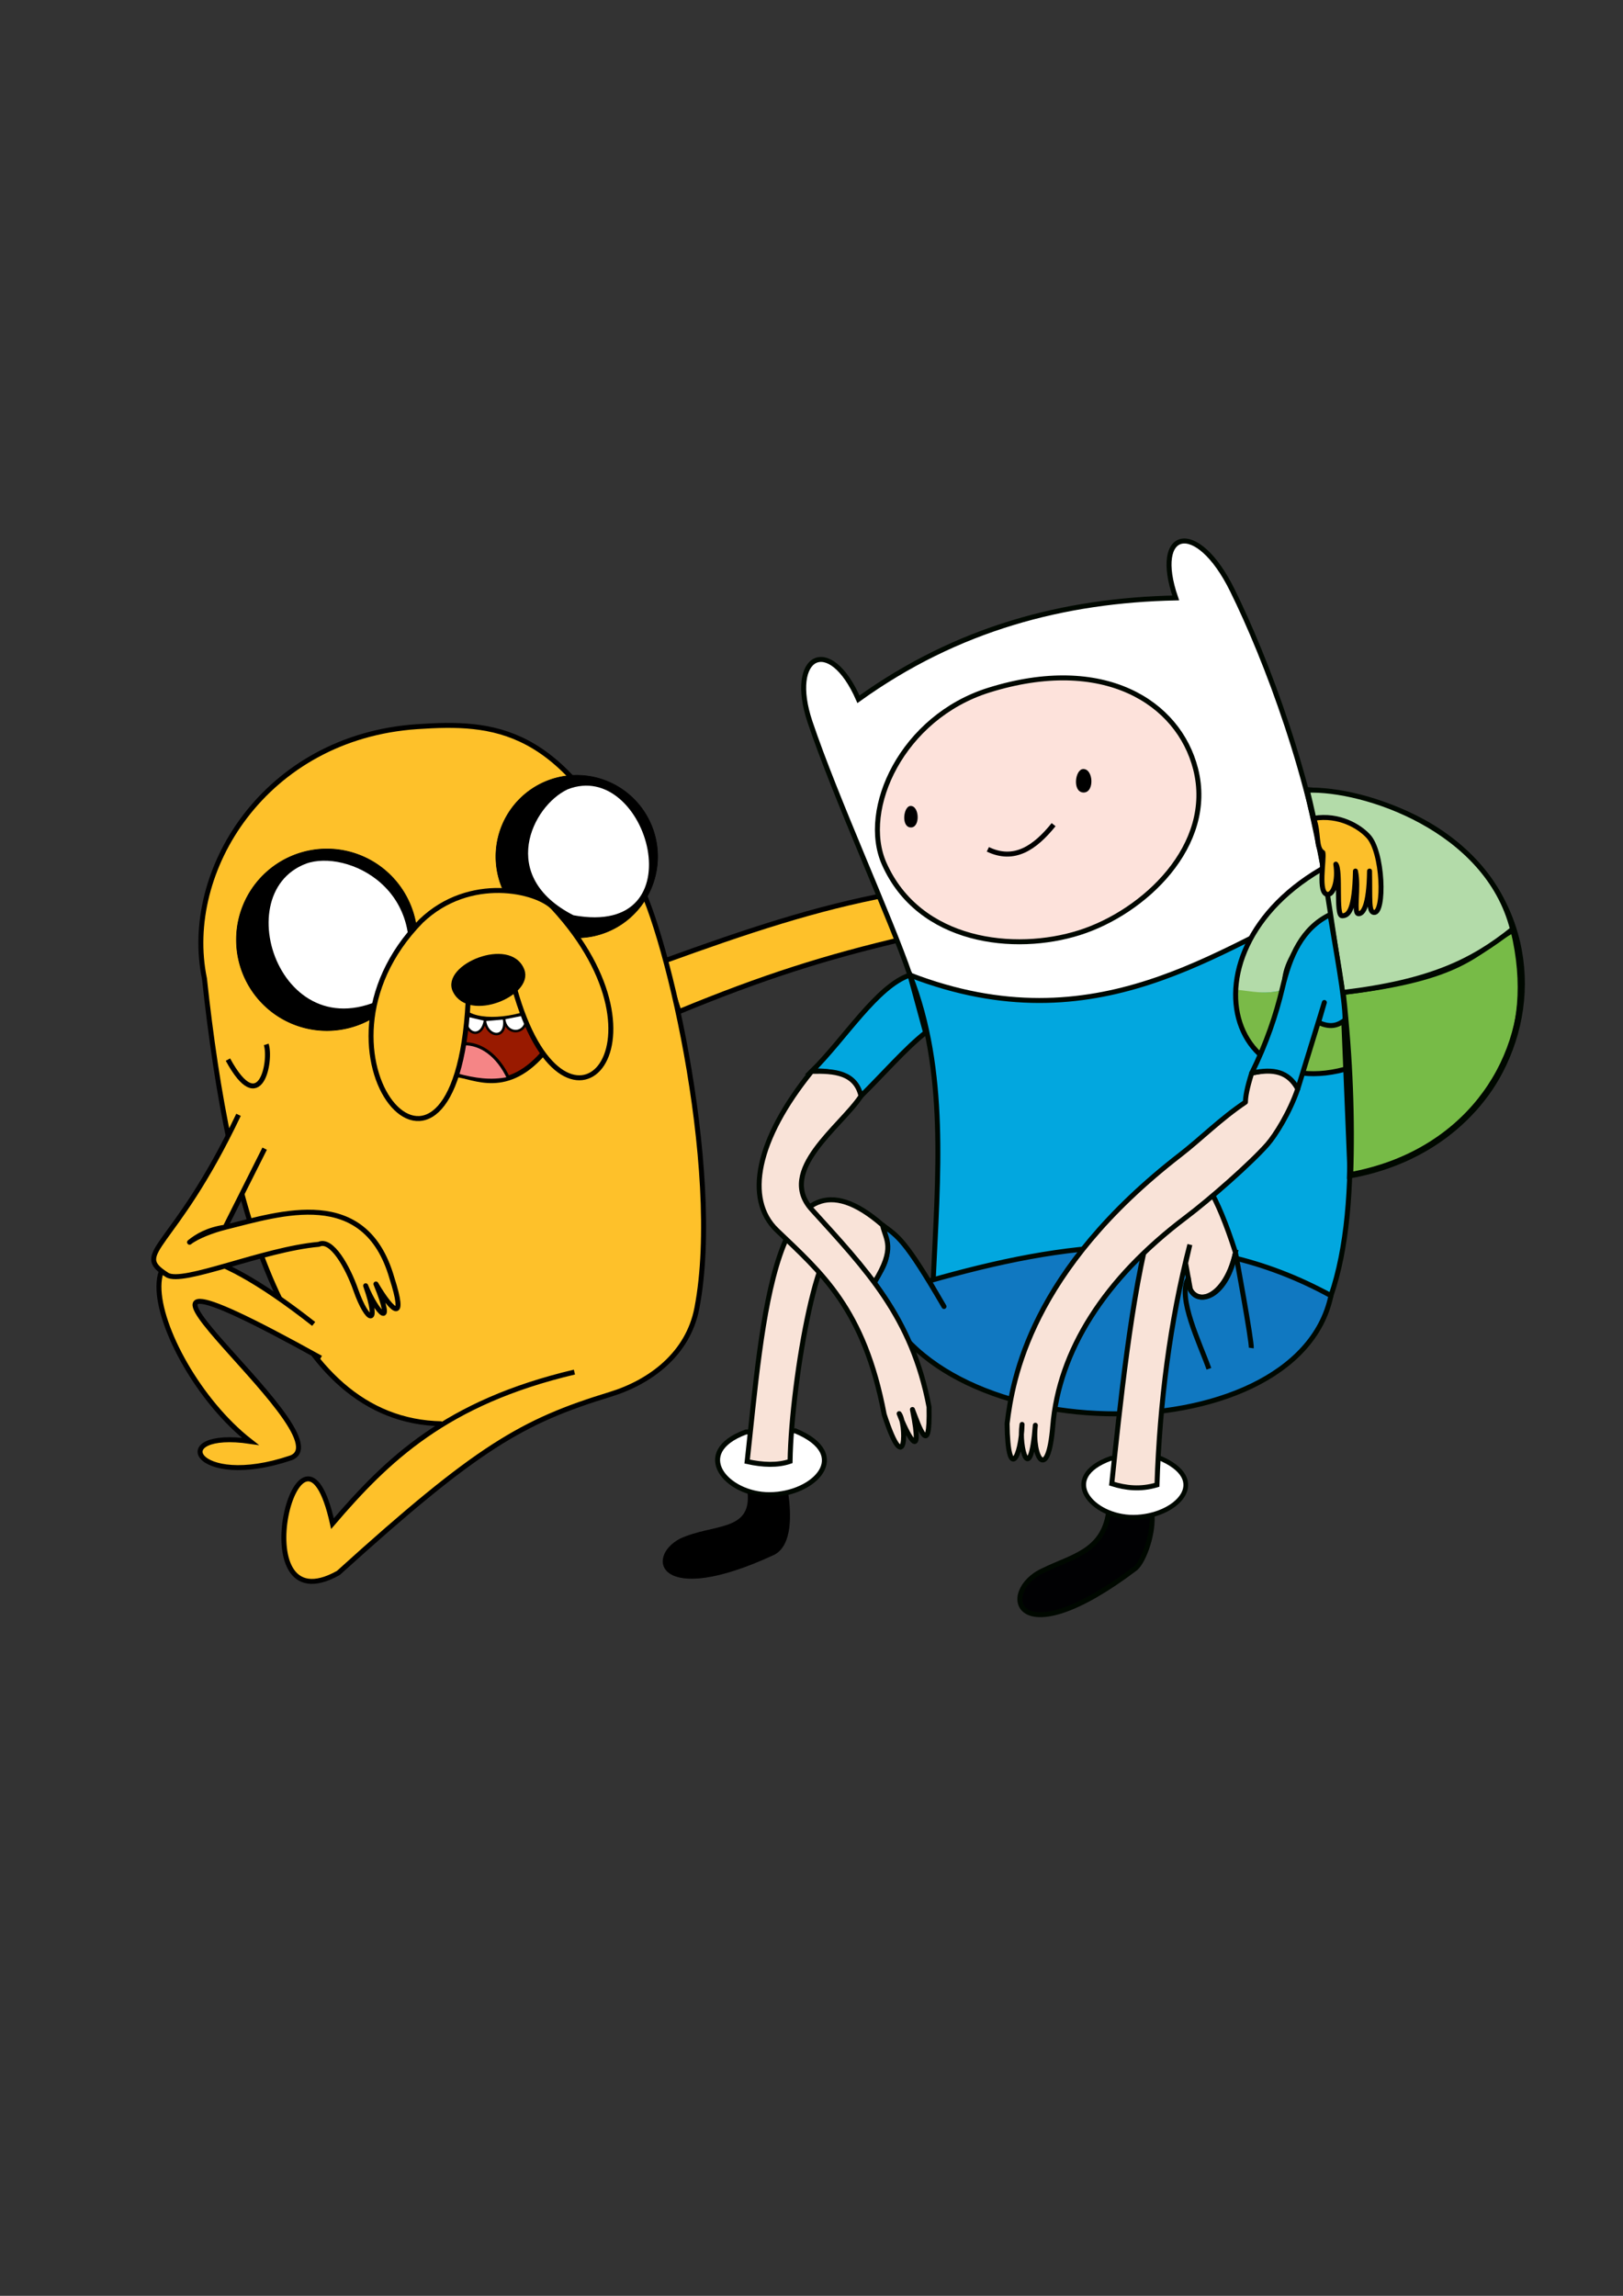 <?xml version="1.0" encoding="UTF-8" standalone="no"?>
<!-- Created with Inkscape (http://www.inkscape.org/) -->

<svg
   xmlns:dc="http://purl.org/dc/elements/1.1/"
   xmlns:cc="http://creativecommons.org/ns#"
   xmlns:rdf="http://www.w3.org/1999/02/22-rdf-syntax-ns#"
   xmlns:svg="http://www.w3.org/2000/svg"
   xmlns="http://www.w3.org/2000/svg"
   xmlns:sodipodi="http://sodipodi.sourceforge.net/DTD/sodipodi-0.dtd"
   xmlns:inkscape="http://www.inkscape.org/namespaces/inkscape"
   width="210mm"
   height="297mm"
   viewBox="0 0 210 297"
   version="1.1"
   id="svg8"
   inkscape:version="0.92.4 (5da689c313, 2019-01-14)"
   sodipodi:docname="Hora-de-Aventura-2.svg">
  <rect x="0" y="0" width="210" height="297" fill="#333333" stroke="none"/>
  <defs
     id="defs2" />
  <sodipodi:namedview
     id="base"
     pagecolor="#ffffff"
     bordercolor="#666666"
     borderopacity="1.0"
     inkscape:pageopacity="0.0"
     inkscape:pageshadow="2"
     inkscape:zoom="0.7"
     inkscape:cx="21.042913"
     inkscape:cy="382.93293"
     inkscape:document-units="mm"
     inkscape:current-layer="layer1"
     showgrid="false"
     inkscape:window-width="1920"
     inkscape:window-height="1017"
     inkscape:window-x="-8"
     inkscape:window-y="-8"
     inkscape:window-maximized="1" />
  <g
     inkscape:label="Camada 1"
     inkscape:groupmode="layer"
     id="layer1">
    <path
       style="opacity:1;vector-effect:none;fill:#fec12a;fill-opacity:1;stroke:#000000;stroke-width:0.643;stroke-linecap:butt;stroke-linejoin:miter;stroke-miterlimit:4;stroke-dasharray:none;stroke-dashoffset:0;stroke-opacity:1"
       d="m 87.864,130.868 c 10.775,-4.444 18.94,-7.057 29.428,-9.495 l -2.135,-5.693 c -9.64,1.805 -18.332,4.696 -29.371,8.696 z"
       id="path4585"
       inkscape:connector-curvature="0"
       sodipodi:nodetypes="ccccc" />
    <path
       style="opacity:1;vector-effect:none;fill:#fec12a;fill-opacity:1;stroke:#000000;stroke-width:0.643;stroke-linecap:butt;stroke-linejoin:miter;stroke-miterlimit:4;stroke-dasharray:none;stroke-dashoffset:0;stroke-opacity:1"
       d="m 74.324,177.501 c -16.627,3.927 -24.201,11.313 -31.305,19.604 -4.091,-18.419 -12.214,13.648 0.76,6.383 17.982,-16.28 23.76,-19.61 35.169,-23.102 5.219,-1.597 10.083,-5.241 11.22,-11.153 C 93.641,151.182 85.832,118.434 81.923,112.915 72.691,93.927 63.979,93.327 53.968,94.006 34.296,95.339 23.57,112.665 26.454,126.592 c 3.191,29.683 10.523,57.215 30.698,57.596"
       id="path4589"
       inkscape:connector-curvature="0"
       sodipodi:nodetypes="cccsscscc" />
    <path
       style="opacity:1;vector-effect:none;fill:#991a00;fill-opacity:1;stroke:#000000;stroke-width:0.643;stroke-linecap:butt;stroke-linejoin:round;stroke-miterlimit:4;stroke-dasharray:none;stroke-dashoffset:0;stroke-opacity:1"
       d="m 68.106,131.148 c -4.002,1.275 -8.536,0.948 -8.77,-1.647 l -0.208,9.552 c 2.076,0.125 6.543,2.944 11.55,-3.267 z"
       id="path4614"
       inkscape:connector-curvature="0"
       sodipodi:nodetypes="ccccc" />
    <path
       sodipodi:nodetypes="ccc"
       inkscape:connector-curvature="0"
       id="path4624"
       d="m 65.213,131.724 c 0.458,2.82 -2.24,2.567 -2.488,0.219 z"
       style="opacity:1;vector-effect:none;fill:#ffffff;fill-opacity:1;stroke:#000000;stroke-width:0.322;stroke-linecap:butt;stroke-linejoin:round;stroke-miterlimit:4;stroke-dasharray:none;stroke-dashoffset:0;stroke-opacity:1" />
    <path
       style="opacity:1;vector-effect:none;fill:#ffffff;fill-opacity:1;stroke:#000000;stroke-width:0.322;stroke-linecap:butt;stroke-linejoin:round;stroke-miterlimit:4;stroke-dasharray:none;stroke-dashoffset:0;stroke-opacity:1"
       d="m 62.775,131.911 c -0.446,2.821 -2.931,1.738 -2.431,-0.57 z"
       id="path4618"
       inkscape:connector-curvature="0"
       sodipodi:nodetypes="ccc" />
    <path
       style="opacity:1;vector-effect:none;fill:#ffffff;fill-opacity:1;stroke:#000000;stroke-width:0.322;stroke-linecap:butt;stroke-linejoin:round;stroke-miterlimit:4;stroke-dasharray:none;stroke-dashoffset:0;stroke-opacity:1"
       d="m 68.106,131.148 c 0.368,2.833 -2.72,2.931 -2.892,0.576 z"
       id="path4626"
       inkscape:connector-curvature="0"
       sodipodi:nodetypes="ccc" />
    <path
       style="opacity:1;vector-effect:none;fill:#f58586;fill-opacity:1;stroke:#000000;stroke-width:0.402;stroke-linecap:butt;stroke-linejoin:round;stroke-miterlimit:4;stroke-dasharray:none;stroke-dashoffset:0;stroke-opacity:1"
       d="m 59.963,135.026 -0.836,4.027 c 2.187,0.609 4.399,0.954 6.687,0.456 -1.404,-3.015 -3.607,-4.545 -5.851,-4.483 z"
       id="path4616"
       inkscape:connector-curvature="0"
       sodipodi:nodetypes="cccc" />
    <path
       inkscape:connector-curvature="0"
       id="path4612"
       d="m 85.093,110.809 a 10.466,10.517 0 0 1 -10.466,10.517 10.466,10.517 0 0 1 -10.466,-10.517 10.466,10.517 0 0 1 10.466,-10.517 10.466,10.517 0 0 1 10.466,10.517 z"
       style="opacity:1;vector-effect:none;fill:#000000;fill-opacity:1;fill-rule:evenodd;stroke:#000000;stroke-width:0.07;stroke-linecap:butt;stroke-linejoin:miter;stroke-miterlimit:4;stroke-dasharray:none;stroke-dashoffset:0;stroke-opacity:1" />
    <path
       style="opacity:1;vector-effect:none;fill:#000000;fill-opacity:1;fill-rule:evenodd;stroke:#000000;stroke-width:0.078;stroke-linecap:butt;stroke-linejoin:miter;stroke-miterlimit:4;stroke-dasharray:none;stroke-dashoffset:0;stroke-opacity:1"
       d="m 54,121.575 a 11.706,11.748 0 0 1 -11.706,11.748 11.706,11.748 0 0 1 -11.706,-11.748 11.706,11.748 0 0 1 11.706,-11.748 11.706,11.748 0 0 1 11.706,11.748 z"
       id="path4609"
       inkscape:connector-curvature="0" />
    <path
       style="opacity:1;vector-effect:none;fill:#ffffff;fill-opacity:1;stroke:#000000;stroke-width:0.643;stroke-linecap:butt;stroke-linejoin:miter;stroke-miterlimit:4;stroke-dasharray:none;stroke-dashoffset:0;stroke-opacity:1"
       d="M 52.402,127.859 C 56.434,114.823 44.967,109.462 39.508,111.418 28.363,115.592 36.878,138.871 52.402,127.859 Z"
       id="path4605"
       inkscape:connector-curvature="0"
       sodipodi:nodetypes="ccc" />
    <path
       sodipodi:nodetypes="ccc"
       inkscape:connector-curvature="0"
       id="path4607"
       d="m 74.105,118.661 c -10.101,-5.139 -5.546,-14.575 -0.754,-16.802 10.736,-4.213 17.561,19.924 0.754,16.802 z"
       style="opacity:1;vector-effect:none;fill:#ffffff;fill-opacity:1;stroke:#000000;stroke-width:0.544;stroke-linecap:butt;stroke-linejoin:miter;stroke-miterlimit:4;stroke-dasharray:none;stroke-dashoffset:0;stroke-opacity:1" />
    <path
       style="opacity:1;vector-effect:none;fill:#fec12a;fill-opacity:1;stroke:#000000;stroke-width:0.643;stroke-linecap:butt;stroke-linejoin:miter;stroke-miterlimit:4;stroke-dasharray:none;stroke-dashoffset:0;stroke-opacity:1"
       d="m 60.571,129.555 c -1.644,31.459 -22.998,6.864 -6.079,-10.41 6.294,-6.017 15.059,-3.939 17.111,-1.71 16.461,17.882 1.37,33.471 -5.029,10.448 z"
       id="path4603"
       inkscape:connector-curvature="0"
       sodipodi:nodetypes="ccscc" />
    <path
       style="opacity:1;vector-effect:none;fill:#fec12a;fill-opacity:1;stroke:#000000;stroke-width:0.643;stroke-linecap:butt;stroke-linejoin:miter;stroke-miterlimit:4;stroke-dasharray:none;stroke-dashoffset:0;stroke-opacity:1"
       d="m 40.588,171.27 c -29.259,-22.97 -21.402,4.903 -8.206,15.197 -10.945,-1.6 -7.29,6.389 5.269,2.127 7.732,-2.963 -34.332,-34.08 3.85,-12.916"
       id="path4587"
       inkscape:connector-curvature="0"
       sodipodi:nodetypes="cccc" />
    <path
       style="opacity:1;vector-effect:none;fill:#fec12a;fill-opacity:1;stroke:#000000;stroke-width:0.643;stroke-linecap:butt;stroke-linejoin:round;stroke-miterlimit:4;stroke-dasharray:none;stroke-dashoffset:0;stroke-opacity:1"
       d="m 30.862,144.22 c -8.473,17.824 -13.962,17.718 -9.238,20.716 2.017,1.28 12.361,-3.316 19.628,-3.962 1.644,-0.803 3.745,2.939 4.777,5.89 1.493,4.27 3.189,4.904 1.284,-0.533 1.434,3.569 3.855,5.93 1.33,-0.228 2.266,3.843 3.915,4.973 2.055,-0.804 -3.458,-11.971 -14.38,-8.31 -21.5,-6.545 -1.718,0.426 -3.717,1.199 -4.672,1.951 0.958,-0.779 2.365,-1.629 4.613,-1.952 l 5.104,-10.155"
       id="path4595"
       inkscape:connector-curvature="0"
       sodipodi:nodetypes="cscscccsccc" />
    <path
       style="opacity:1;vector-effect:none;fill:#fec12a;fill-opacity:1;stroke:#000000;stroke-width:0.643;stroke-linecap:butt;stroke-linejoin:miter;stroke-miterlimit:4;stroke-dasharray:none;stroke-dashoffset:0;stroke-opacity:1"
       d="m 29.494,137.077 c 4.228,7.773 5.64,0.098 4.952,-1.966"
       id="path4599"
       inkscape:connector-curvature="0"
       sodipodi:nodetypes="cc" />
    <path
       style="opacity:1;vector-effect:none;fill:#02a7df;fill-opacity:1;stroke:#000800;stroke-width:0.643;stroke-linecap:butt;stroke-linejoin:miter;stroke-miterlimit:4;stroke-dasharray:none;stroke-dashoffset:0;stroke-opacity:1"
       d="m 117.737,126.139 c 4.863,12.375 3.616,26.027 3.009,39.544 16.707,-3.696 33.967,-7.059 51.467,1.934 4.189,-12.248 2.372,-31.339 -0.317,-51.15 l -54.159,9.671"
       id="path4531"
       inkscape:connector-curvature="0"
       sodipodi:nodetypes="ccccc" />
    <path
       style="opacity:1;vector-effect:none;fill:#ffffff;fill-opacity:1;stroke:#000800;stroke-width:0.643;stroke-linecap:butt;stroke-linejoin:miter;stroke-miterlimit:4;stroke-dasharray:none;stroke-dashoffset:0;stroke-opacity:1"
       d="m 117.737,126.139 c -2.46,-7.271 -9.612,-22.878 -12.928,-32.743 -2.905,-8.64 2.53,-11.472 6.266,-2.933 12.804,-9.204 26.626,-12.807 41.049,-13.11 -3.079,-8.879 2.716,-10.348 7.323,-1.006 4.349,8.819 10.342,24.453 12.449,40.12 -14.06,6.053 -29.922,19.034 -54.159,9.671 z"
       id="path4529"
       inkscape:connector-curvature="0"
       sodipodi:nodetypes="csccscc" />
    <path
       style="opacity:1;vector-effect:none;fill:#fde2db;fill-opacity:1;stroke:#000800;stroke-width:0.643;stroke-linecap:butt;stroke-linejoin:miter;stroke-miterlimit:4;stroke-dasharray:none;stroke-dashoffset:0;stroke-opacity:1"
       d="m 114.406,111.74 c -3.139,-7.064 2.331,-18.954 13.54,-22.459 14.83,-4.637 24.559,1.55 26.757,10.208 2.512,9.893 -6.662,18.515 -15.044,21.169 -8.382,2.655 -20.719,1.283 -25.253,-8.919 z"
       id="path4565"
       inkscape:connector-curvature="0"
       sodipodi:nodetypes="sssss" />
    <path
       style="opacity:1;vector-effect:none;fill:#b3dba9;fill-opacity:1;stroke:none;stroke-width:0.643;stroke-linecap:butt;stroke-linejoin:miter;stroke-miterlimit:4;stroke-dasharray:none;stroke-dashoffset:0;stroke-opacity:1"
       d="m 171.888,111.927 c -7.723,4.168 -11.404,10.835 -11.939,16.109 1.981,0.419 4.025,0.583 6.257,0 -0.059,-2.548 1.297,-7.601 6.67,-10.296 z"
       id="path4578"
       inkscape:connector-curvature="0"
       sodipodi:nodetypes="ccccc" />
    <path
       style="opacity:1;vector-effect:none;fill:#7aba48;fill-opacity:1;stroke:none;stroke-width:0.643;stroke-linecap:butt;stroke-linejoin:miter;stroke-miterlimit:4;stroke-dasharray:none;stroke-dashoffset:0;stroke-opacity:1"
       d="m 159.922,128.035 c -0.719,9.099 7.983,15.534 21.464,6.877 l -2.659,-4.369 c -5.71,3.409 -12.142,1.935 -12.521,-2.545 -2.472,0.768 -4.276,0.2 -6.284,0.038 z"
       id="path4573"
       inkscape:connector-curvature="0"
       sodipodi:nodetypes="ccccc" />
    <path
       style="opacity:1;vector-effect:none;fill:none;fill-opacity:1;stroke:#000100;stroke-width:0.643;stroke-linecap:butt;stroke-linejoin:miter;stroke-miterlimit:4;stroke-dasharray:none;stroke-dashoffset:0;stroke-opacity:1"
       d="m 178.727,130.543 c -9.001,5.373 -19.763,-2.231 -5.851,-12.803 l -0.988,-5.813 c -21.269,11.48 -11.903,36.729 9.498,22.985"
       id="path4541"
       inkscape:connector-curvature="0"
       sodipodi:nodetypes="cccc" />
    <path
       style="opacity:1;vector-effect:none;fill:#77bb47;fill-opacity:1;stroke:#000800;stroke-width:0.643;stroke-linecap:butt;stroke-linejoin:miter;stroke-miterlimit:4;stroke-dasharray:none;stroke-dashoffset:0;stroke-opacity:1"
       d="m 173.722,128.396 c 15.794,-1.866 17.007,-5.158 22.048,-8.059 3.382,14.063 -3.08,22.825 -10.072,27.416 -4.028,2.645 -8.514,3.779 -11.009,4.284 z"
       id="path4559"
       inkscape:connector-curvature="0"
       sodipodi:nodetypes="ccscc" />
    <path
       style="opacity:1;vector-effect:none;fill:none;fill-opacity:1;stroke:#000800;stroke-width:0.804;stroke-linecap:butt;stroke-linejoin:miter;stroke-miterlimit:4;stroke-dasharray:none;stroke-dashoffset:0;stroke-opacity:1"
       d="m 169.147,102.228 c 36.888,2.95 35.21,44.44 5.542,49.808 0.496,-14.582 -1.134,-30.997 -5.542,-49.808 z"
       id="path4563"
       inkscape:connector-curvature="0"
       sodipodi:nodetypes="ccc" />
    <path
       sodipodi:nodetypes="cccc"
       inkscape:connector-curvature="0"
       id="path4561"
       d="m 173.722,128.396 c 11.434,-1.366 16.842,-4.073 21.981,-8.193 -3.289,-12.987 -19.24,-18.265 -26.556,-17.975 2.019,8.065 2.95,16.093 4.575,26.168 z"
       style="opacity:1;vector-effect:none;fill:#b3dba9;fill-opacity:1;stroke:#000800;stroke-width:0.643;stroke-linecap:butt;stroke-linejoin:round;stroke-miterlimit:4;stroke-dasharray:none;stroke-dashoffset:0;stroke-opacity:1" />
    <path
       style="opacity:1;vector-effect:none;fill:#1078c1;fill-opacity:1;stroke:#000800;stroke-width:0.643;stroke-linecap:butt;stroke-linejoin:round;stroke-miterlimit:4;stroke-dasharray:none;stroke-dashoffset:0;stroke-opacity:1"
       d="m 122.143,169.015 c -5.13,-8.808 -5.977,-9.065 -7.952,-10.531 1.289,4.267 0.236,4.986 -1.046,7.409 5.825,22.008 54.636,22.74 59.068,1.725 -17.335,-9.521 -34.669,-6.835 -52.004,-1.907 z"
       id="path4543"
       inkscape:connector-curvature="0"
       sodipodi:nodetypes="cccccc" />
    <path
       sodipodi:nodetypes="ccccc"
       inkscape:connector-curvature="0"
       id="path4557"
       d="m 143.427,195.734 c -0.776,5.015 -4.744,5.617 -8.448,7.436 -5.936,2.71 -3.695,11.539 11.934,-0.279 1.176,-1.016 2.437,-4.799 2.113,-7.199 -1.733,0.504 -3.198,0.167 -5.599,0.042 z"
       style="opacity:1;vector-effect:none;fill:#010103;fill-opacity:1;stroke:#000800;stroke-width:0.643;stroke-linecap:butt;stroke-linejoin:round;stroke-miterlimit:4;stroke-dasharray:none;stroke-dashoffset:0;stroke-opacity:1" />
    <path
       style="opacity:1;vector-effect:none;fill:#ffffff;fill-opacity:1;stroke:#000800;stroke-width:0.643;stroke-linecap:butt;stroke-linejoin:miter;stroke-miterlimit:4;stroke-dasharray:none;stroke-dashoffset:0;stroke-opacity:1"
       d="m 96.512,185.251 6.383,-0.152 c 7.481,3.09 2.491,8.243 -3.32,8.263 -5.613,0.02 -10.235,-5.476 -3.063,-8.111 z"
       id="path4551"
       inkscape:connector-curvature="0"
       sodipodi:nodetypes="ccsc" />
    <path
       style="opacity:1;vector-effect:none;fill:#02a7df;fill-opacity:1;stroke:#000800;stroke-width:0.643;stroke-linecap:butt;stroke-linejoin:miter;stroke-miterlimit:4;stroke-dasharray:none;stroke-dashoffset:0;stroke-opacity:1"
       d="m 119.763,133.582 c -2.531,1.969 -5.567,5.456 -8.358,8.206 -1.425,-2.469 -3.582,-3.473 -6.383,-3.191 4.238,-4.161 8.476,-11.068 12.715,-12.458 z"
       id="path4533"
       inkscape:connector-curvature="0"
       sodipodi:nodetypes="ccccc" />
    <path
       sodipodi:nodetypes="cccccc"
       inkscape:connector-curvature="0"
       id="path4549"
       d="m 114.191,158.484 c -14.11,-12.288 -15.53,12.677 -17.517,30.592 2.047,0.447 3.936,0.523 5.554,-0.031 0.167,-10.62 4.032,-32.391 7.049,-27.424 l 3.867,4.272 c 2.798,-4.535 1.464,-5.459 1.046,-7.409 z"
       style="opacity:1;vector-effect:none;fill:#f9e3d8;fill-opacity:1;stroke:#000800;stroke-width:0.643;stroke-linecap:butt;stroke-linejoin:miter;stroke-miterlimit:4;stroke-dasharray:none;stroke-dashoffset:0;stroke-opacity:1" />
    <path
       style="opacity:1;vector-effect:none;fill:#f9e3d8;fill-opacity:1;stroke:#000800;stroke-width:0.643;stroke-linecap:butt;stroke-linejoin:round;stroke-miterlimit:4;stroke-dasharray:none;stroke-dashoffset:0;stroke-opacity:1"
       d="m 111.405,141.789 c -2.565,3.928 -10.945,9.631 -6.376,14.674 7.068,7.801 12.966,13.867 15.18,25.555 0.153,6.939 -1.314,2.472 -2.149,0.322 1.52,7.656 -0.886,2.793 -1.719,0.537 0.958,1.184 0.994,9.061 -1.934,0.107 -2.597,-13.749 -8.165,-18.34 -13.886,-23.832 -4.193,-4.026 -2.614,-11.772 4.502,-20.555 2.959,-0.079 5.682,0.166 6.383,3.191 z"
       id="path4535"
       inkscape:connector-curvature="0"
       sodipodi:nodetypes="csccccscc" />
    <path
       sodipodi:nodetypes="ccsc"
       inkscape:connector-curvature="0"
       id="path4553"
       d="m 143.722,188.664 6.1,-0.143 c 7.15,2.902 2.381,7.741 -3.173,7.76 -5.365,0.019 -9.782,-5.142 -2.928,-7.617 z"
       style="opacity:1;vector-effect:none;fill:#ffffff;fill-opacity:1;stroke:#000800;stroke-width:0.609;stroke-linecap:butt;stroke-linejoin:miter;stroke-miterlimit:4;stroke-dasharray:none;stroke-dashoffset:0;stroke-opacity:1" />
    <path
       style="opacity:1;vector-effect:none;fill:#f9e3d8;fill-opacity:1;stroke:#000800;stroke-width:0.643;stroke-linecap:butt;stroke-linejoin:miter;stroke-miterlimit:4;stroke-dasharray:none;stroke-dashoffset:0;stroke-opacity:1"
       d="m 159.86,162.03 c -9.812,-30.556 -13.981,10.579 -16.01,29.908 1.819,0.576 3.729,0.788 5.851,0.152 0.351,-10.588 1.668,-21.108 4.255,-31.078 l -0.552,2.393 0.628,3.458 c 1.191,2.098 4.739,0.808 5.828,-4.833 z"
       id="path4547"
       inkscape:connector-curvature="0"
       sodipodi:nodetypes="ccccccc" />
    <path
       style="opacity:1;vector-effect:none;fill:#f9e3d8;fill-opacity:1;stroke:#000800;stroke-width:0.643;stroke-linecap:butt;stroke-linejoin:round;stroke-miterlimit:4;stroke-dasharray:none;stroke-dashoffset:0;stroke-opacity:1"
       d="m 161.959,138.819 c -0.614,1.943 -0.801,3.029 -0.81,3.761 -3.221,2.159 -5.774,4.753 -8.408,6.791 -19.419,15.02 -21.742,29.11 -22.432,34.795 0.089,7.63 1.841,4.371 1.934,0.107 -0.467,2.933 1.07,8.281 1.719,0.107 -0.481,4.173 1.648,7.531 2.257,0.107 0.791,-9.691 6.647,-19.025 17.204,-26.987 3.121,-2.354 8.4,-6.995 10.559,-9.444 1.049,-1.19 2.889,-4.139 3.937,-7.197 -1.442,-3.132 -3.734,-2.438 -5.96,-2.042 z"
       id="path4539"
       inkscape:connector-curvature="0"
       sodipodi:nodetypes="ccsccccsscc" />
    <path
       style="opacity:1;vector-effect:none;fill:#02a7df;fill-opacity:1;stroke:#000800;stroke-width:0.643;stroke-linecap:butt;stroke-linejoin:round;stroke-miterlimit:4;stroke-dasharray:none;stroke-dashoffset:0;stroke-opacity:1"
       d="m 171.358,129.686 -3.439,11.176 c -1.234,-2.219 -3.107,-2.655 -5.96,-2.042 1.883,-3.807 3.14,-7.489 3.972,-11.009 0.983,-4.162 2.539,-7.728 6.166,-9.489 0.729,4.492 1.927,10.754 1.946,13.621 -0.732,0.562 -1.718,1.143 -3.437,0.322 z"
       id="path4537"
       inkscape:connector-curvature="0"
       sodipodi:nodetypes="cccscccc" />
    <path
       style="opacity:1;vector-effect:none;fill:none;fill-opacity:1;stroke:#000800;stroke-width:0.643;stroke-linecap:butt;stroke-linejoin:round;stroke-miterlimit:4;stroke-dasharray:none;stroke-dashoffset:0;stroke-opacity:1"
       d="m 161.902,174.388 c 0.107,-0.752 -2.042,-12.358 -2.042,-12.358 -1.487,6.721 -6.174,7.219 -6.099,3.318 -1.498,2.441 1.512,8.481 2.66,11.726"
       id="path4545"
       inkscape:connector-curvature="0"
       sodipodi:nodetypes="cccc" />
    <path
       style="opacity:1;vector-effect:none;fill:none;fill-opacity:1;stroke:#000000;stroke-width:0.643;stroke-linecap:butt;stroke-linejoin:miter;stroke-miterlimit:4;stroke-dasharray:none;stroke-dashoffset:0;stroke-opacity:1"
       d="m 127.817,109.875 c 3.425,1.643 6.092,-0.202 8.51,-3.191"
       id="path4567"
       inkscape:connector-curvature="0"
       sodipodi:nodetypes="cc" />
    <path
       style="opacity:1;vector-effect:none;fill:#000000;fill-opacity:1;stroke:none;stroke-width:0.086;stroke-linecap:butt;stroke-linejoin:miter;stroke-miterlimit:4;stroke-dasharray:none;stroke-dashoffset:0;stroke-opacity:1"
       d="m 117.816,104.262 c -0.936,0.022 -1.252,2.782 0.052,2.782 1.231,-1.1e-4 1.103,-2.809 -0.052,-2.782 z"
       id="path4569"
       inkscape:connector-curvature="0"
       sodipodi:nodetypes="sss" />
    <path
       sodipodi:nodetypes="sss"
       inkscape:connector-curvature="0"
       id="path4571"
       d="m 140.159,99.485 c -1.076,0.025 -1.438,3.04 0.06,3.04 1.414,-1.2e-4 1.267,-3.07 -0.06,-3.04 z"
       style="opacity:1;vector-effect:none;fill:#000000;fill-opacity:1;stroke:none;stroke-width:0.097;stroke-linecap:butt;stroke-linejoin:miter;stroke-miterlimit:4;stroke-dasharray:none;stroke-dashoffset:0;stroke-opacity:1" />
    <path
       style="opacity:1;vector-effect:none;fill:#000000;fill-opacity:1;stroke:none;stroke-width:0.643;stroke-linecap:butt;stroke-linejoin:round;stroke-miterlimit:4;stroke-dasharray:none;stroke-dashoffset:0;stroke-opacity:1"
       d="m 96.737,193.155 c 0.46,5.015 -4.53,3.951 -8.717,5.878 -4.647,2.388 -2.889,9.121 12.203,2.085 2.358,-1.285 2.115,-5.39 1.791,-7.79 -2.07,0.456 -3.689,-0.084 -5.276,-0.173 z"
       id="path4583"
       inkscape:connector-curvature="0"
       sodipodi:nodetypes="ccccc" />
    <path
       style="opacity:1;vector-effect:none;fill:#fcbf2a;fill-opacity:1;stroke:#000000;stroke-width:0.643;stroke-linecap:butt;stroke-linejoin:round;stroke-miterlimit:4;stroke-dasharray:none;stroke-dashoffset:0;stroke-opacity:1"
       d="m 171.166,110.293 c 0.205,0.837 -0.712,5.35 0.621,5.415 0.714,0.035 1.396,-1.681 1.054,-3.916 0.69,0.803 -0.049,6.666 0.802,6.68 0.893,0.015 1.632,-0.83 1.74,-5.786 0.478,2.108 -0.295,5.474 0.384,5.518 0.579,0.038 1.372,-0.946 1.439,-5.518 0.071,3.676 -0.134,5.297 0.572,5.359 1.419,0.123 1.216,-7.94 -0.8,-9.937 -1.06,-1.13 -3.661,-2.809 -7.01,-2.242 0.734,1.839 0.219,3.827 1.197,4.426 z"
       id="path4628"
       inkscape:connector-curvature="0"
       sodipodi:nodetypes="cscscscsccc" />
    <path
       style="opacity:1;vector-effect:none;fill:#000000;fill-opacity:1;stroke:#000000;stroke-width:0.643;stroke-linecap:butt;stroke-linejoin:miter;stroke-miterlimit:4;stroke-dasharray:none;stroke-dashoffset:0;stroke-opacity:1"
       d="m 58.907,128.181 c -1.569,-3.097 7.073,-6.714 8.633,-2.642 1.138,2.97 -6.756,6.347 -8.633,2.642 z"
       id="path4601"
       inkscape:connector-curvature="0"
       sodipodi:nodetypes="sss" />
  </g>
</svg>
